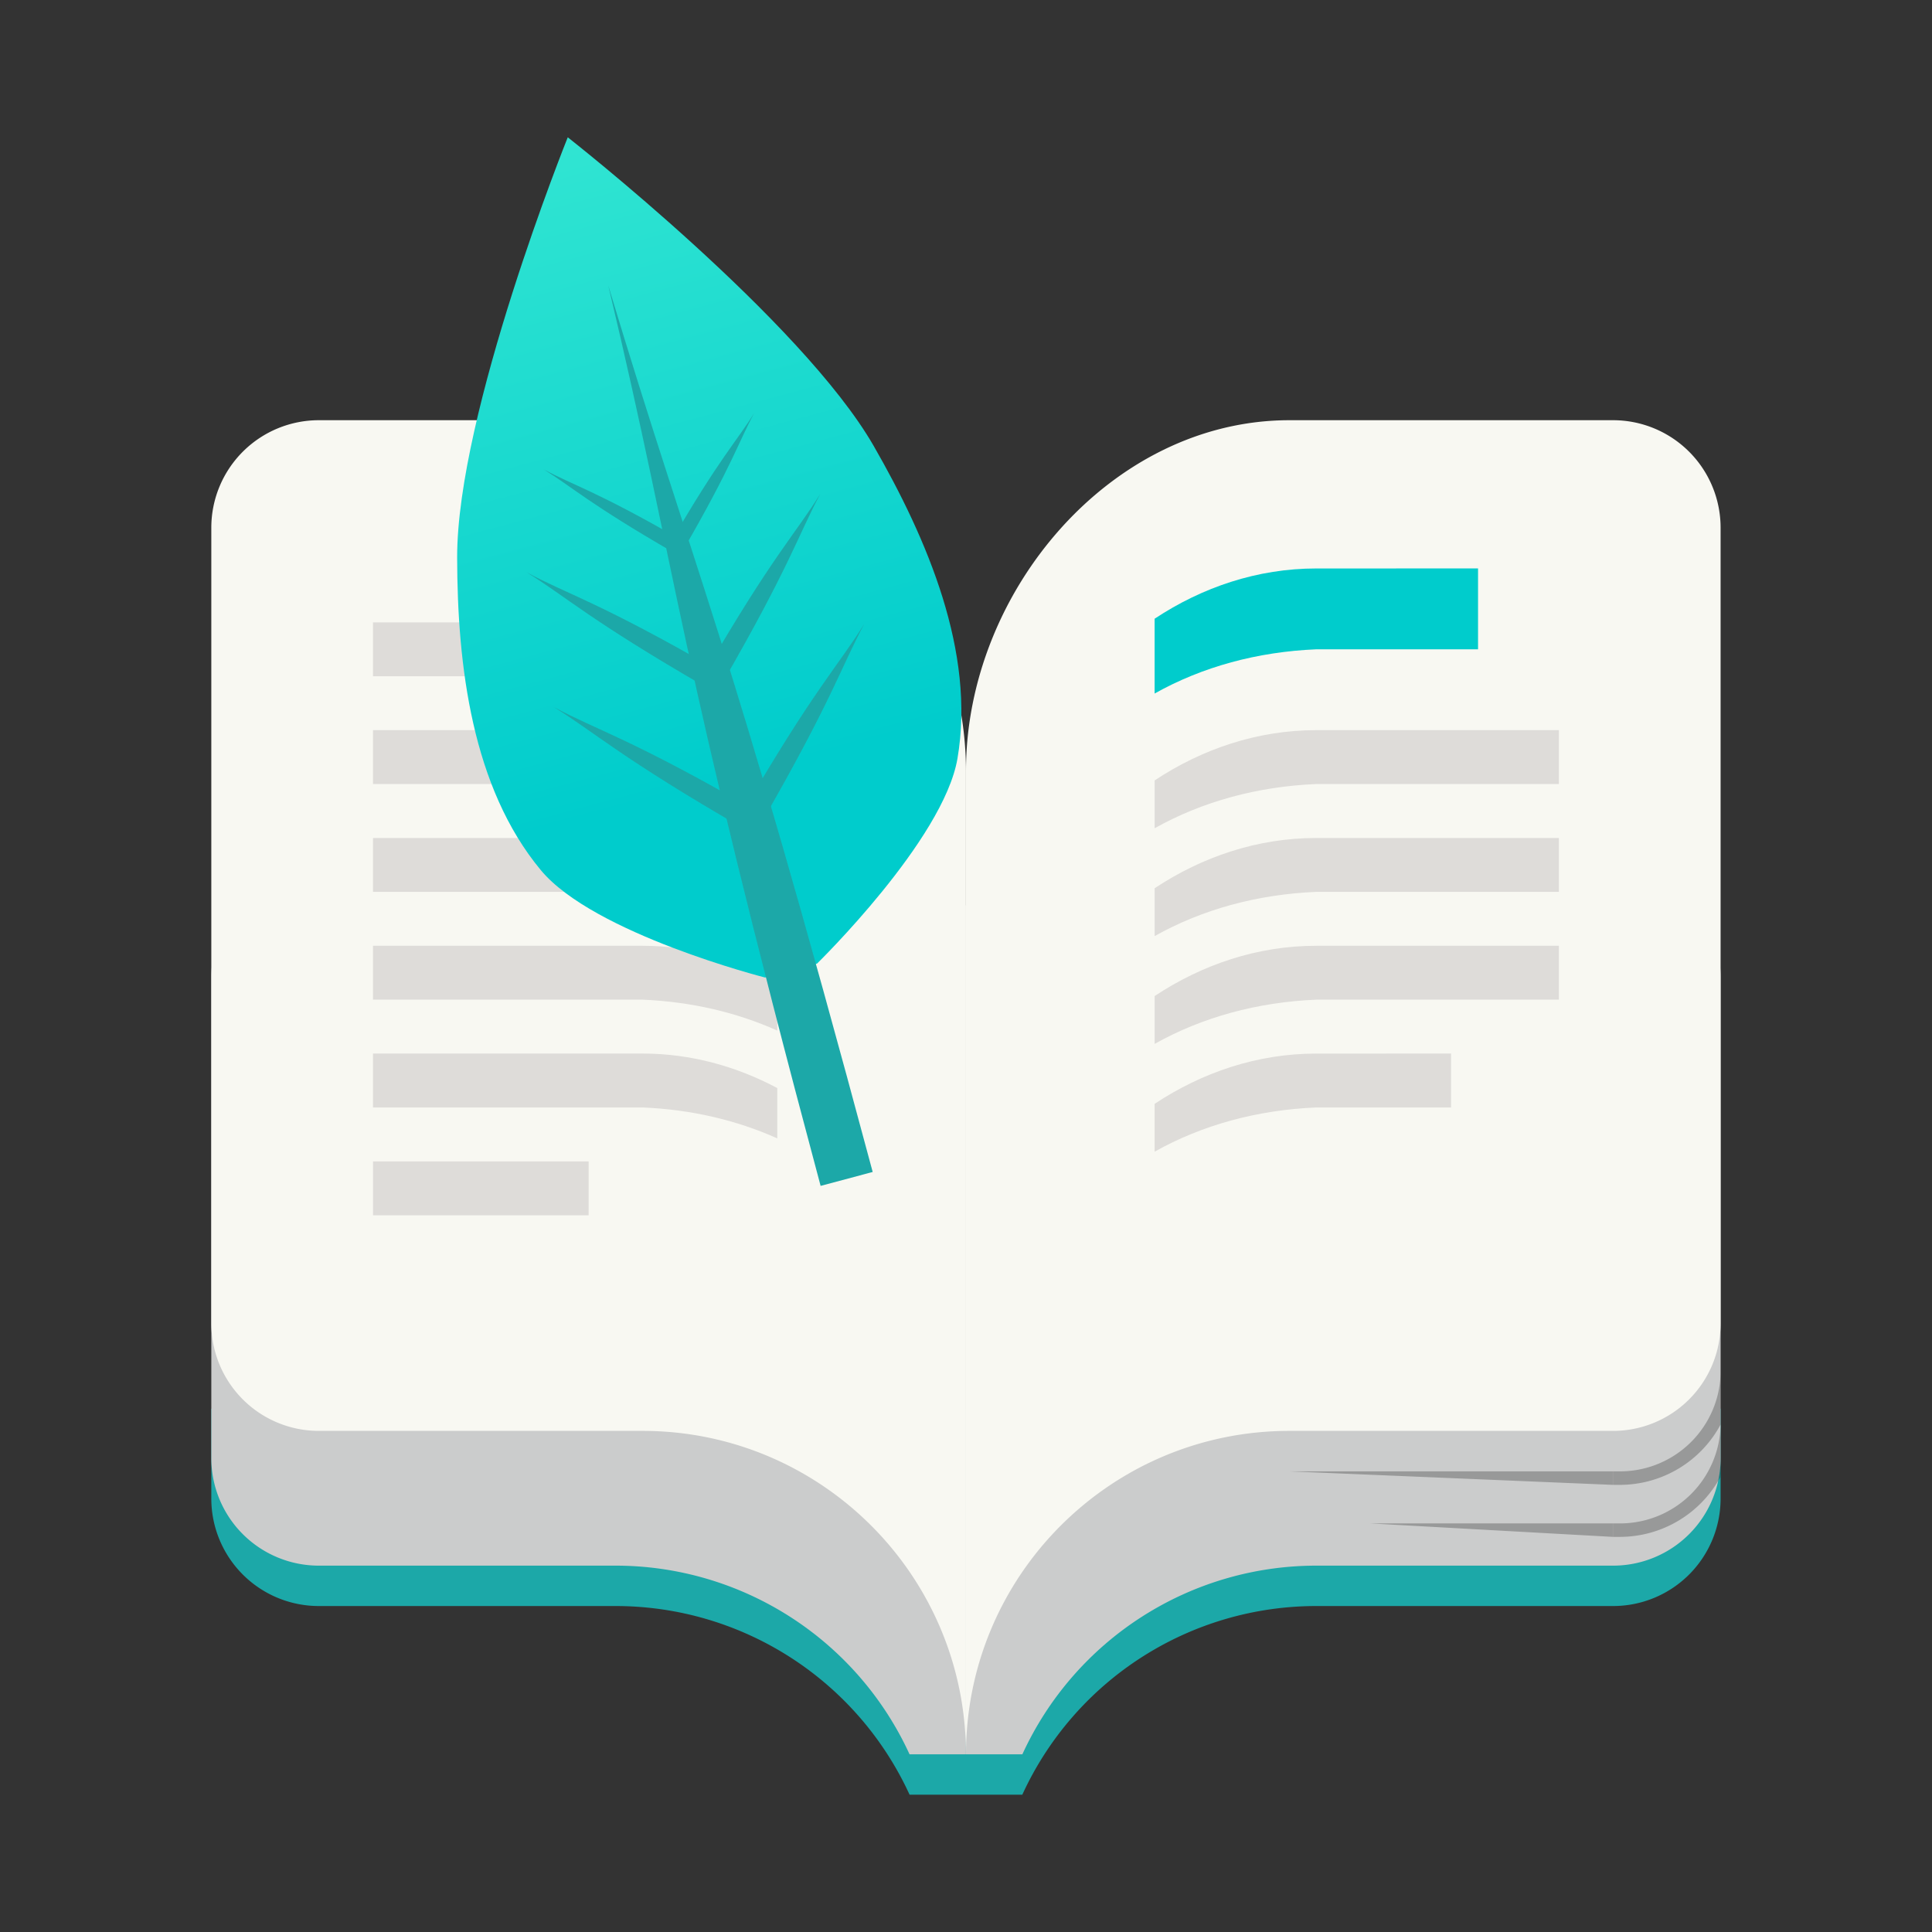 <svg xmlns="http://www.w3.org/2000/svg" width="64" height="64" image-rendering="optimizeSpeed"><rect width="100%" height="100%" fill="#333333" stroke="none"/><defs><linearGradient id="a" x1="59.092" x2="46.289" y1="216.78" y2="169" gradientTransform="translate(6.26 -46.199) scale(.339)" gradientUnits="userSpaceOnUse"><stop offset="0" stop-color="#0cc"/><stop offset="1" stop-color="#31e5d2"/></linearGradient></defs><path fill="#1ca8a8" d="M56.997 46.666v2.966a3.562 3.562 0 0 1-3.572 3.57h-9.82a10.712 10.712 0 0 0-9.74 6.25h-3.734a10.712 10.712 0 0 0-9.739-6.25h-9.82A3.562 3.562 0 0 1 7 49.633v-2.966z"/><path fill="#cbcccc" d="M33.038 28.66c-.072.441-.122.884-.147 1.33H32v28.124h1.867a10.712 10.712 0 0 1 9.739-6.25h9.82a3.562 3.562 0 0 0 3.572-3.571V32.38a3.562 3.562 0 0 0-3.571-3.571zM30.96 28.66c.07.441.12.884.145 1.33h.893v28.124H30.13a10.712 10.712 0 0 0-9.738-6.25H10.57A3.562 3.562 0 0 1 7 48.293V32.38a3.562 3.562 0 0 1 3.57-3.571z"/><path d="M56.998 45.463a3.333 3.333 0 0 1-3.344 3.278h-.224v.447h.224a3.79 3.79 0 0 0 3.344-2zm-14.285 3.278 10.714.447v-.447z" opacity=".25"/><path d="M56.998 47.187a3.333 3.333 0 0 1-3.344 3.278h-.224v.446h.224a3.793 3.793 0 0 0 3.332-1.975c.005-.086.012-.171.012-.257zm-11.606 3.278 8.035.446v-.446z" opacity=".25"/><path fill="#f8f8f2" d="M53.426 13.92a3.562 3.562 0 0 1 3.571 3.572v26.337a3.562 3.562 0 0 1-3.571 3.571H42.712C36.796 47.4 32 52.198 32 58.114V25.527c0-5.917 4.797-11.607 10.713-11.607z"/><path fill="#f8f8f2" d="M10.57 13.92A3.562 3.562 0 0 0 7 17.492v26.337a3.562 3.562 0 0 0 3.57 3.571h10.715c5.916 0 10.713 4.798 10.713 10.714V25.527c0-5.917-4.797-11.607-10.713-11.607z"/><path fill="#0cc" d="M48.962 18.83v2.679h-5.357c-1.953.082-3.779.579-5.357 1.465v-2.478c1.577-1.043 3.404-1.665 5.357-1.665z"/><path fill="#dedcd9" d="M51.64 24.187v1.785h-8.035c-1.953.082-3.778.58-5.356 1.465v-1.585c1.576-1.043 3.403-1.665 5.356-1.665zM51.64 27.759v1.785h-8.035c-1.953.082-3.778.58-5.356 1.465v-1.585c1.576-1.043 3.403-1.665 5.356-1.665zM51.64 31.33v1.785h-8.035c-1.953.082-3.778.58-5.356 1.465v-1.585c1.576-1.043 3.403-1.665 5.356-1.665zM19.5 38.473h-7.143v1.785h7.142zM12.356 24.187v1.785h8.928c1.596.067 3.104.415 4.464 1.024v-1.667c-1.36-.722-2.868-1.142-4.464-1.142zM12.356 27.759v1.785h8.928c1.596.067 3.104.415 4.464 1.024v-1.667c-1.36-.722-2.868-1.142-4.464-1.142zM12.356 31.33v1.785h8.928c1.596.067 3.104.415 4.464 1.024v-1.667c-1.36-.722-2.868-1.142-4.464-1.142zM12.356 20.616v1.786h8.928c1.596.066 3.104.415 4.464 1.023v-1.667c-1.36-.722-2.868-1.142-4.464-1.142zM12.356 34.9v1.786h8.928c1.596.066 3.104.415 4.464 1.024v-1.667c-1.36-.722-2.868-1.143-4.464-1.143zM48.068 34.9v1.786h-4.464c-1.953.082-3.778.579-5.356 1.465v-1.585c1.576-1.043 3.403-1.665 5.356-1.665z"/><path fill="url(#a)" d="M21.969 11.134s-2.792 6.934-2.784 10.581c.005 2.714.373 5.777 2.107 7.866 1.332 1.604 5.642 2.702 5.642 2.702l1.31-.35s3.183-3.108 3.535-5.162c.458-2.676-.755-5.512-2.107-7.866-1.817-3.163-7.703-7.772-7.703-7.772z" transform="translate(-10.104 -10.103) scale(1.316)"/><path fill="#1ca8a8" d="M27.184 39.284c-4.809-17.946-4.682-19.95-7.034-29.826 2.916 9.688 3.95 11.418 8.759 29.365z"/><path fill="#1ca8a8" d="M22.217 17.967c1.615-2.795 2.194-3.354 2.766-4.284-.518.96-.73 1.732-2.345 4.527zM23.337 22.305c2.24-3.881 3.045-4.659 3.838-5.951-.716 1.336-1.013 2.406-3.255 6.288zM24.57 26.96c2.372-4.106 3.22-4.93 4.061-6.295-.76 1.413-1.074 2.544-3.444 6.65z"/><path fill="#1ca8a8" d="M22.55 17.878c-2.797-1.613-3.576-1.808-4.537-2.328.928.574 1.498 1.135 4.293 2.748zM23.75 22.196c-3.881-2.242-4.966-2.514-6.3-3.235 1.29.797 2.08 1.577 5.964 3.818zM25.01 26.842c-4.107-2.372-5.254-2.66-6.665-3.421 1.363.844 2.202 1.667 6.309 4.038z"/></svg>